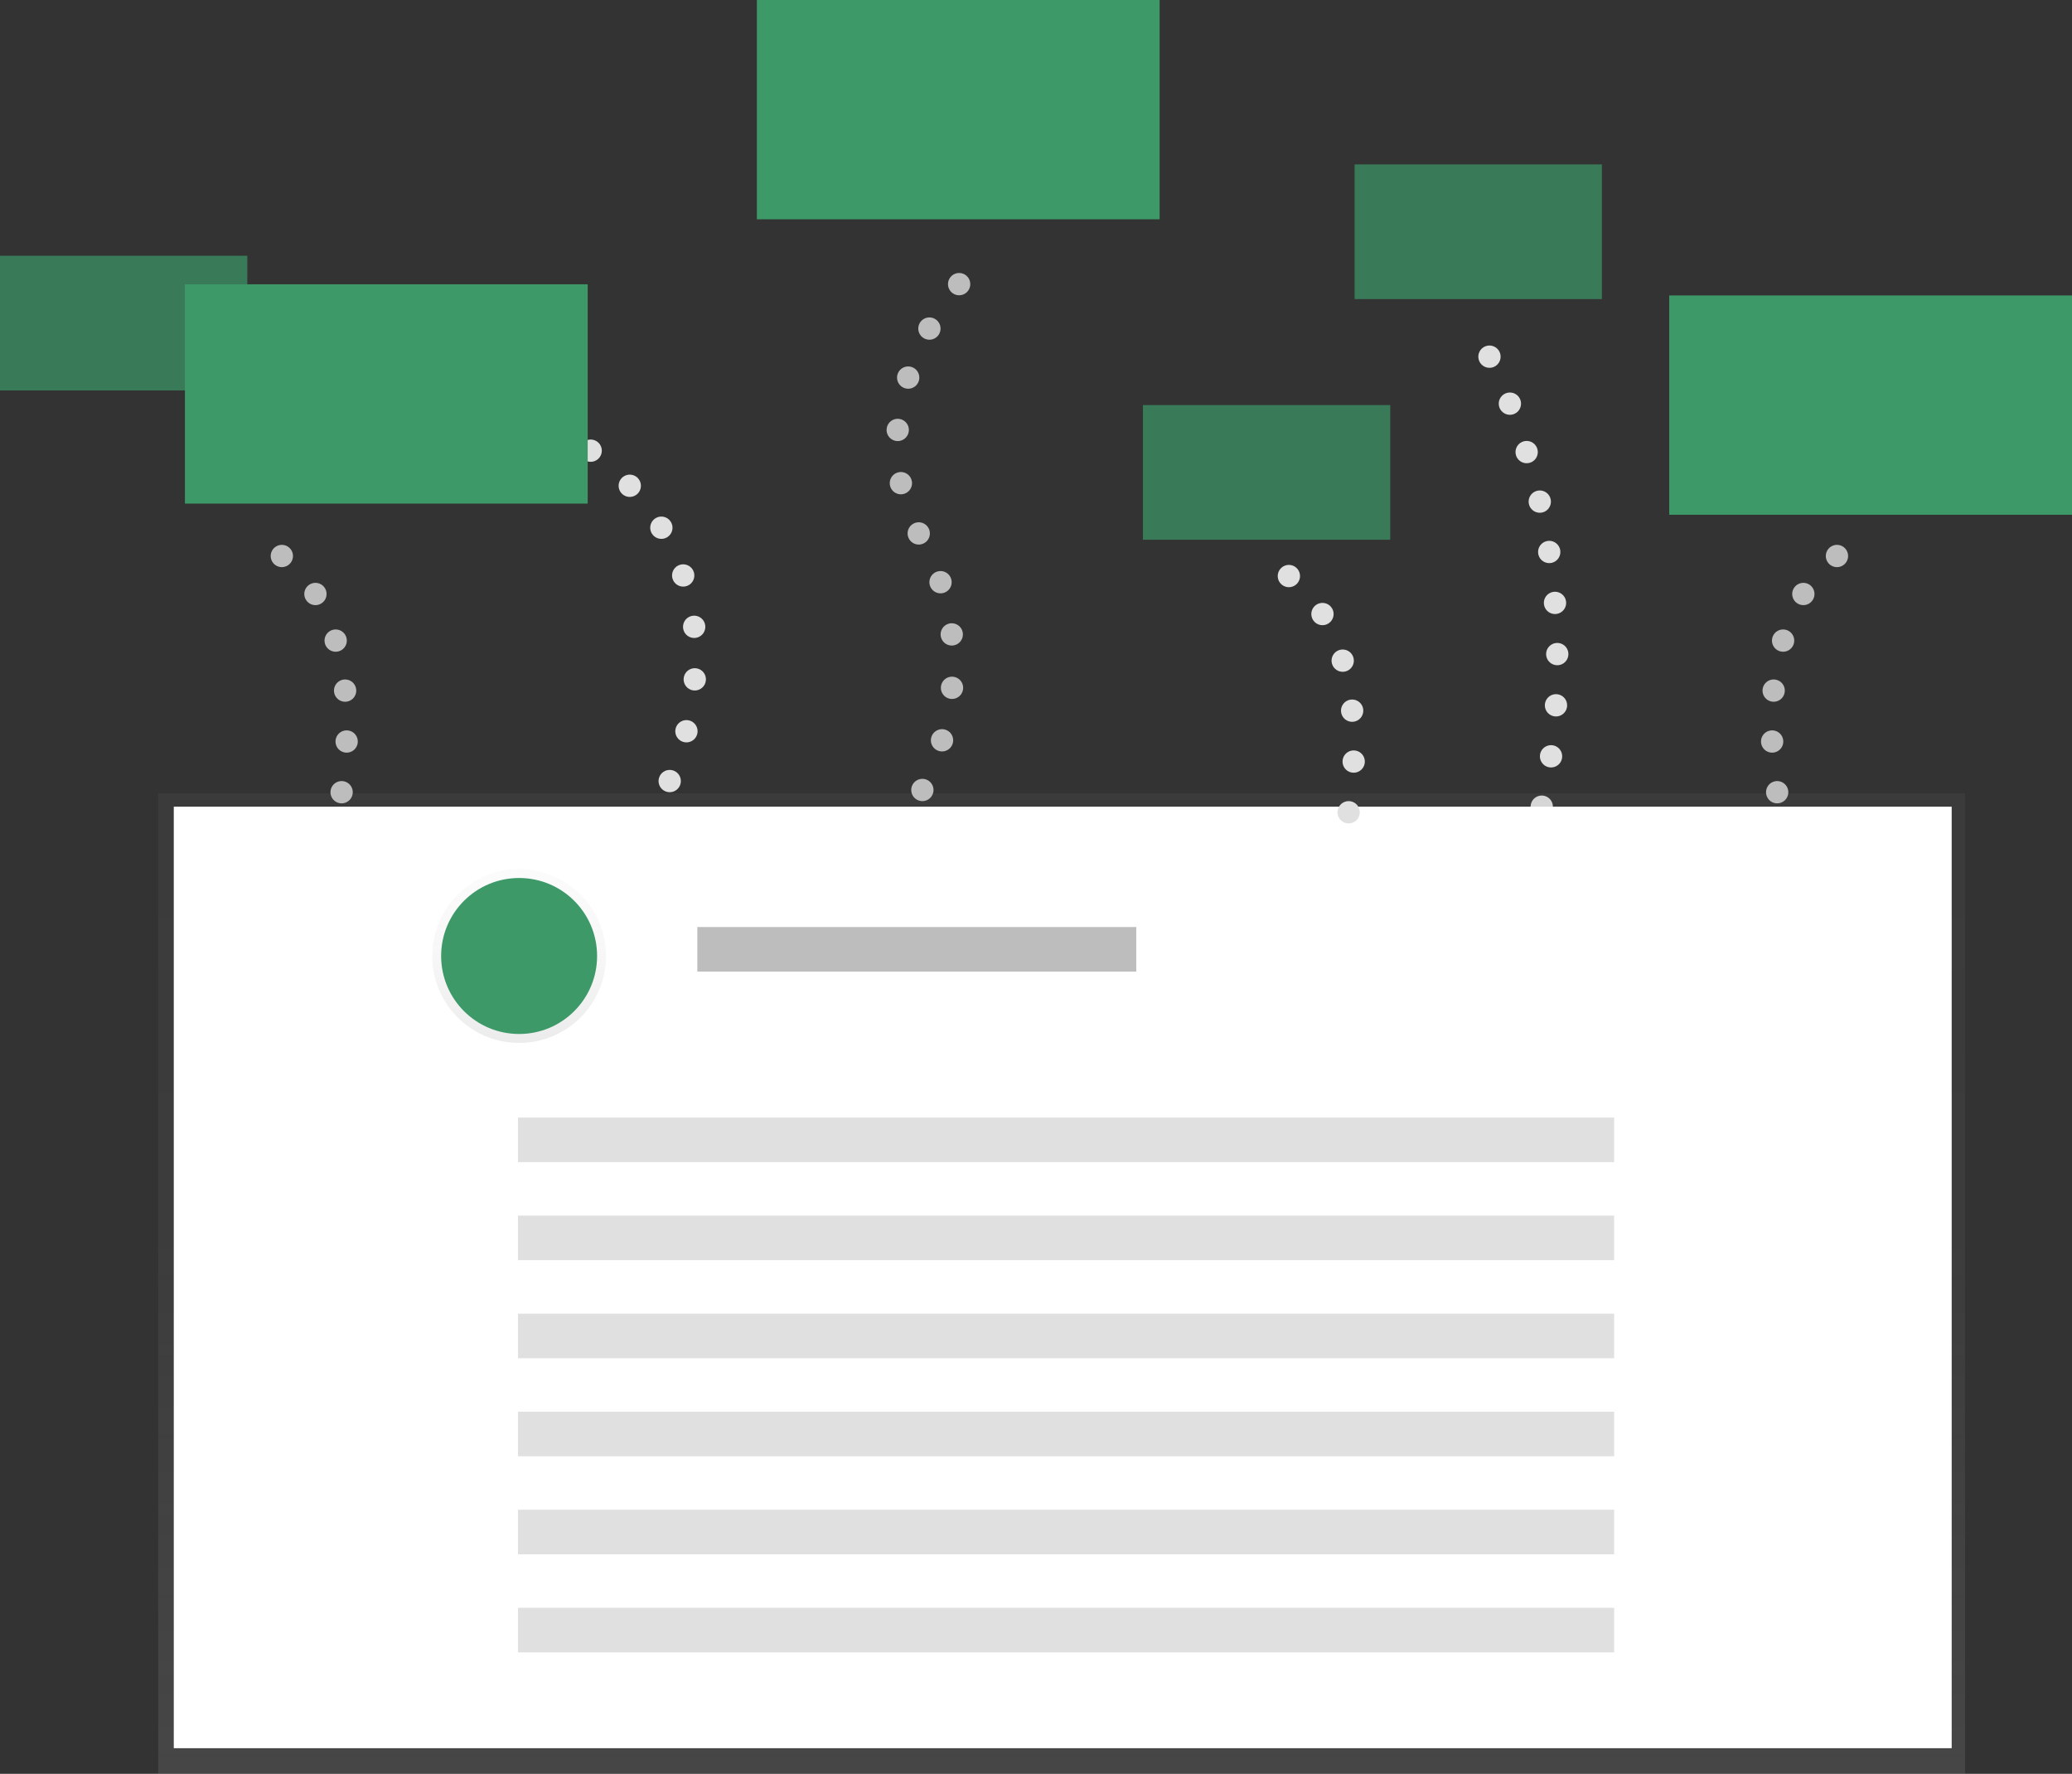 <svg id="e55d10ab-9d70-435f-9096-155c89cbb824" xmlns="http://www.w3.org/2000/svg" xmlns:xlink="http://www.w3.org/1999/xlink" viewBox="0 0 930 796">
  <rect x="0" y="0" width="930" height="796" fill="#333333" stroke="none"/>
  <defs>
    <linearGradient id="c2d4657d-812e-4d49-9faf-a52e325dd45c" x1="476.5" y1="796" x2="476.5" y2="356"
      gradientUnits="userSpaceOnUse">
      <stop offset="0" stop-color="gray" stop-opacity="0.25" />
      <stop offset="0.54" stop-color="gray" stop-opacity="0.12" />
      <stop offset="1" stop-color="gray" stop-opacity="0.1" />
    </linearGradient>
    <linearGradient id="c3547cc4-a187-4ba4-ab1a-9d4c07935ee4" x1="233" y1="468" x2="233" y2="390"
      gradientUnits="userSpaceOnUse">
      <stop offset="0" stop-color="#b3b3b3" stop-opacity="0.25" />
      <stop offset="0.54" stop-color="#b3b3b3" stop-opacity="0.1" />
      <stop offset="1" stop-color="#b3b3b3" stop-opacity="0.05" />
    </linearGradient>
  </defs>
  <title>create</title>
  <path d="M827,414s28-104-28-211" transform="translate(-135 -52)" fill="none" stroke="#e0e0e0" stroke-linecap="round"
    stroke-linejoin="round" stroke-width="10" stroke-dasharray="0 23" />
  <line x1="300.59" y1="350.5" x2="300.59" y2="350.5" fill="none" stroke="#e0e0e0" stroke-linecap="round"
    stroke-linejoin="round" stroke-width="10" />
  <path d="M443.1,380.14c9.88-40.36,12.83-124.5-117.66-160.22" transform="translate(-135 -52)" fill="none"
    stroke="#e0e0e0" stroke-linecap="round" stroke-linejoin="round" stroke-width="10" stroke-dasharray="0 23.61" />
  <line x1="179" y1="165" x2="179" y2="165" fill="none" stroke="#e0e0e0" stroke-linecap="round" stroke-linejoin="round"
    stroke-width="10" />
  <rect x="71" y="356" width="811" height="440" fill="url(#c2d4657d-812e-4d49-9faf-a52e325dd45c)" />
  <rect x="78" y="362" width="798" height="422.5" fill="#fff" />
  <circle cx="233" cy="429" r="39" fill="url(#c3547cc4-a187-4ba4-ab1a-9d4c07935ee4)" />
  <circle cx="233" cy="429" r="35" fill="#3d9968" />
  <rect x="313" y="416" width="197" height="20" fill="#bdbdbd" />
  <rect x="232.5" y="545.5" width="492" height="20" fill="#e0e0e0" />
  <rect x="232.5" y="501.5" width="492" height="20" fill="#e0e0e0" />
  <rect x="232.5" y="589.5" width="492" height="20" fill="#e0e0e0" />
  <rect x="232.5" y="633.5" width="492" height="20" fill="#e0e0e0" />
  <rect x="232.5" y="677.5" width="492" height="20" fill="#e0e0e0" />
  <rect x="232.5" y="721.5" width="492" height="20" fill="#e0e0e0" />
  <line x1="153.33" y1="355.5" x2="153.33" y2="355.5" fill="none" stroke="#bdbdbd" stroke-linecap="round"
    stroke-linejoin="round" stroke-width="10" />
  <path d="M290.59,384.75c.76-21.62-1.88-53.94-20.78-75.41" transform="translate(-135 -52)" fill="none" stroke="#bdbdbd"
    stroke-linecap="round" stroke-linejoin="round" stroke-width="10" stroke-dasharray="0 22.87" />
  <line x1="126.5" y1="249.5" x2="126.5" y2="249.5" fill="none" stroke="#bdbdbd" stroke-linecap="round"
    stroke-linejoin="round" stroke-width="10" />
  <line x1="605.33" y1="364.5" x2="605.33" y2="364.5" fill="none" stroke="#e0e0e0" stroke-linecap="round"
    stroke-linejoin="round" stroke-width="10" />
  <path d="M742.59,393.75c.76-21.62-1.88-53.94-20.78-75.41" transform="translate(-135 -52)" fill="none" stroke="#e0e0e0"
    stroke-linecap="round" stroke-linejoin="round" stroke-width="10" stroke-dasharray="0 22.87" />
  <line x1="578.5" y1="258.5" x2="578.5" y2="258.5" fill="none" stroke="#e0e0e0" stroke-linecap="round"
    stroke-linejoin="round" stroke-width="10" />
  <line x1="797.67" y1="355.5" x2="797.67" y2="355.5" fill="none" stroke="#bdbdbd" stroke-linecap="round"
    stroke-linejoin="round" stroke-width="10" />
  <path d="M930.41,384.75c-.76-21.62,1.88-53.94,20.78-75.41" transform="translate(-135 -52)" fill="none"
    stroke="#bdbdbd" stroke-linecap="round" stroke-linejoin="round" stroke-width="10" stroke-dasharray="0 22.87" />
  <line x1="824.5" y1="249.5" x2="824.5" y2="249.5" fill="none" stroke="#bdbdbd" stroke-linecap="round"
    stroke-linejoin="round" stroke-width="10" />
  <rect y="114.78" width="111" height="60.43" fill="#3d9968" opacity="0.7" />
  <rect x="608" y="73.78" width="111" height="60.43" fill="#3d9968" opacity="0.7" />
  <rect x="513" y="181.78" width="111" height="60.43" fill="#3d9968" opacity="0.7" />
  <rect x="83" y="127.58" width="180.78" height="98.41" fill="#3d9968" />
  <rect x="749.22" y="132.58" width="180.78" height="98.41" fill="#3d9968" />
  <rect x="339.71" width="180.78" height="98.41" fill="#3d9968" />
  <line x1="414" y1="354.5" x2="414" y2="354.5" fill="none" stroke="#bdbdbd" stroke-linecap="round"
    stroke-linejoin="round" stroke-width="10" />
  <path d="M557.82,384.21c6.13-21.36,10.12-55.49-9.32-90.72-24-43.51-2.42-85.9,9.85-104.36"
    transform="translate(-135 -52)" fill="none" stroke="#bdbdbd" stroke-linecap="round" stroke-linejoin="round"
    stroke-width="10" stroke-dasharray="0 24.01" />
  <line x1="430.5" y1="127.5" x2="430.5" y2="127.5" fill="none" stroke="#bdbdbd" stroke-linecap="round"
    stroke-linejoin="round" stroke-width="10" />
</svg>
